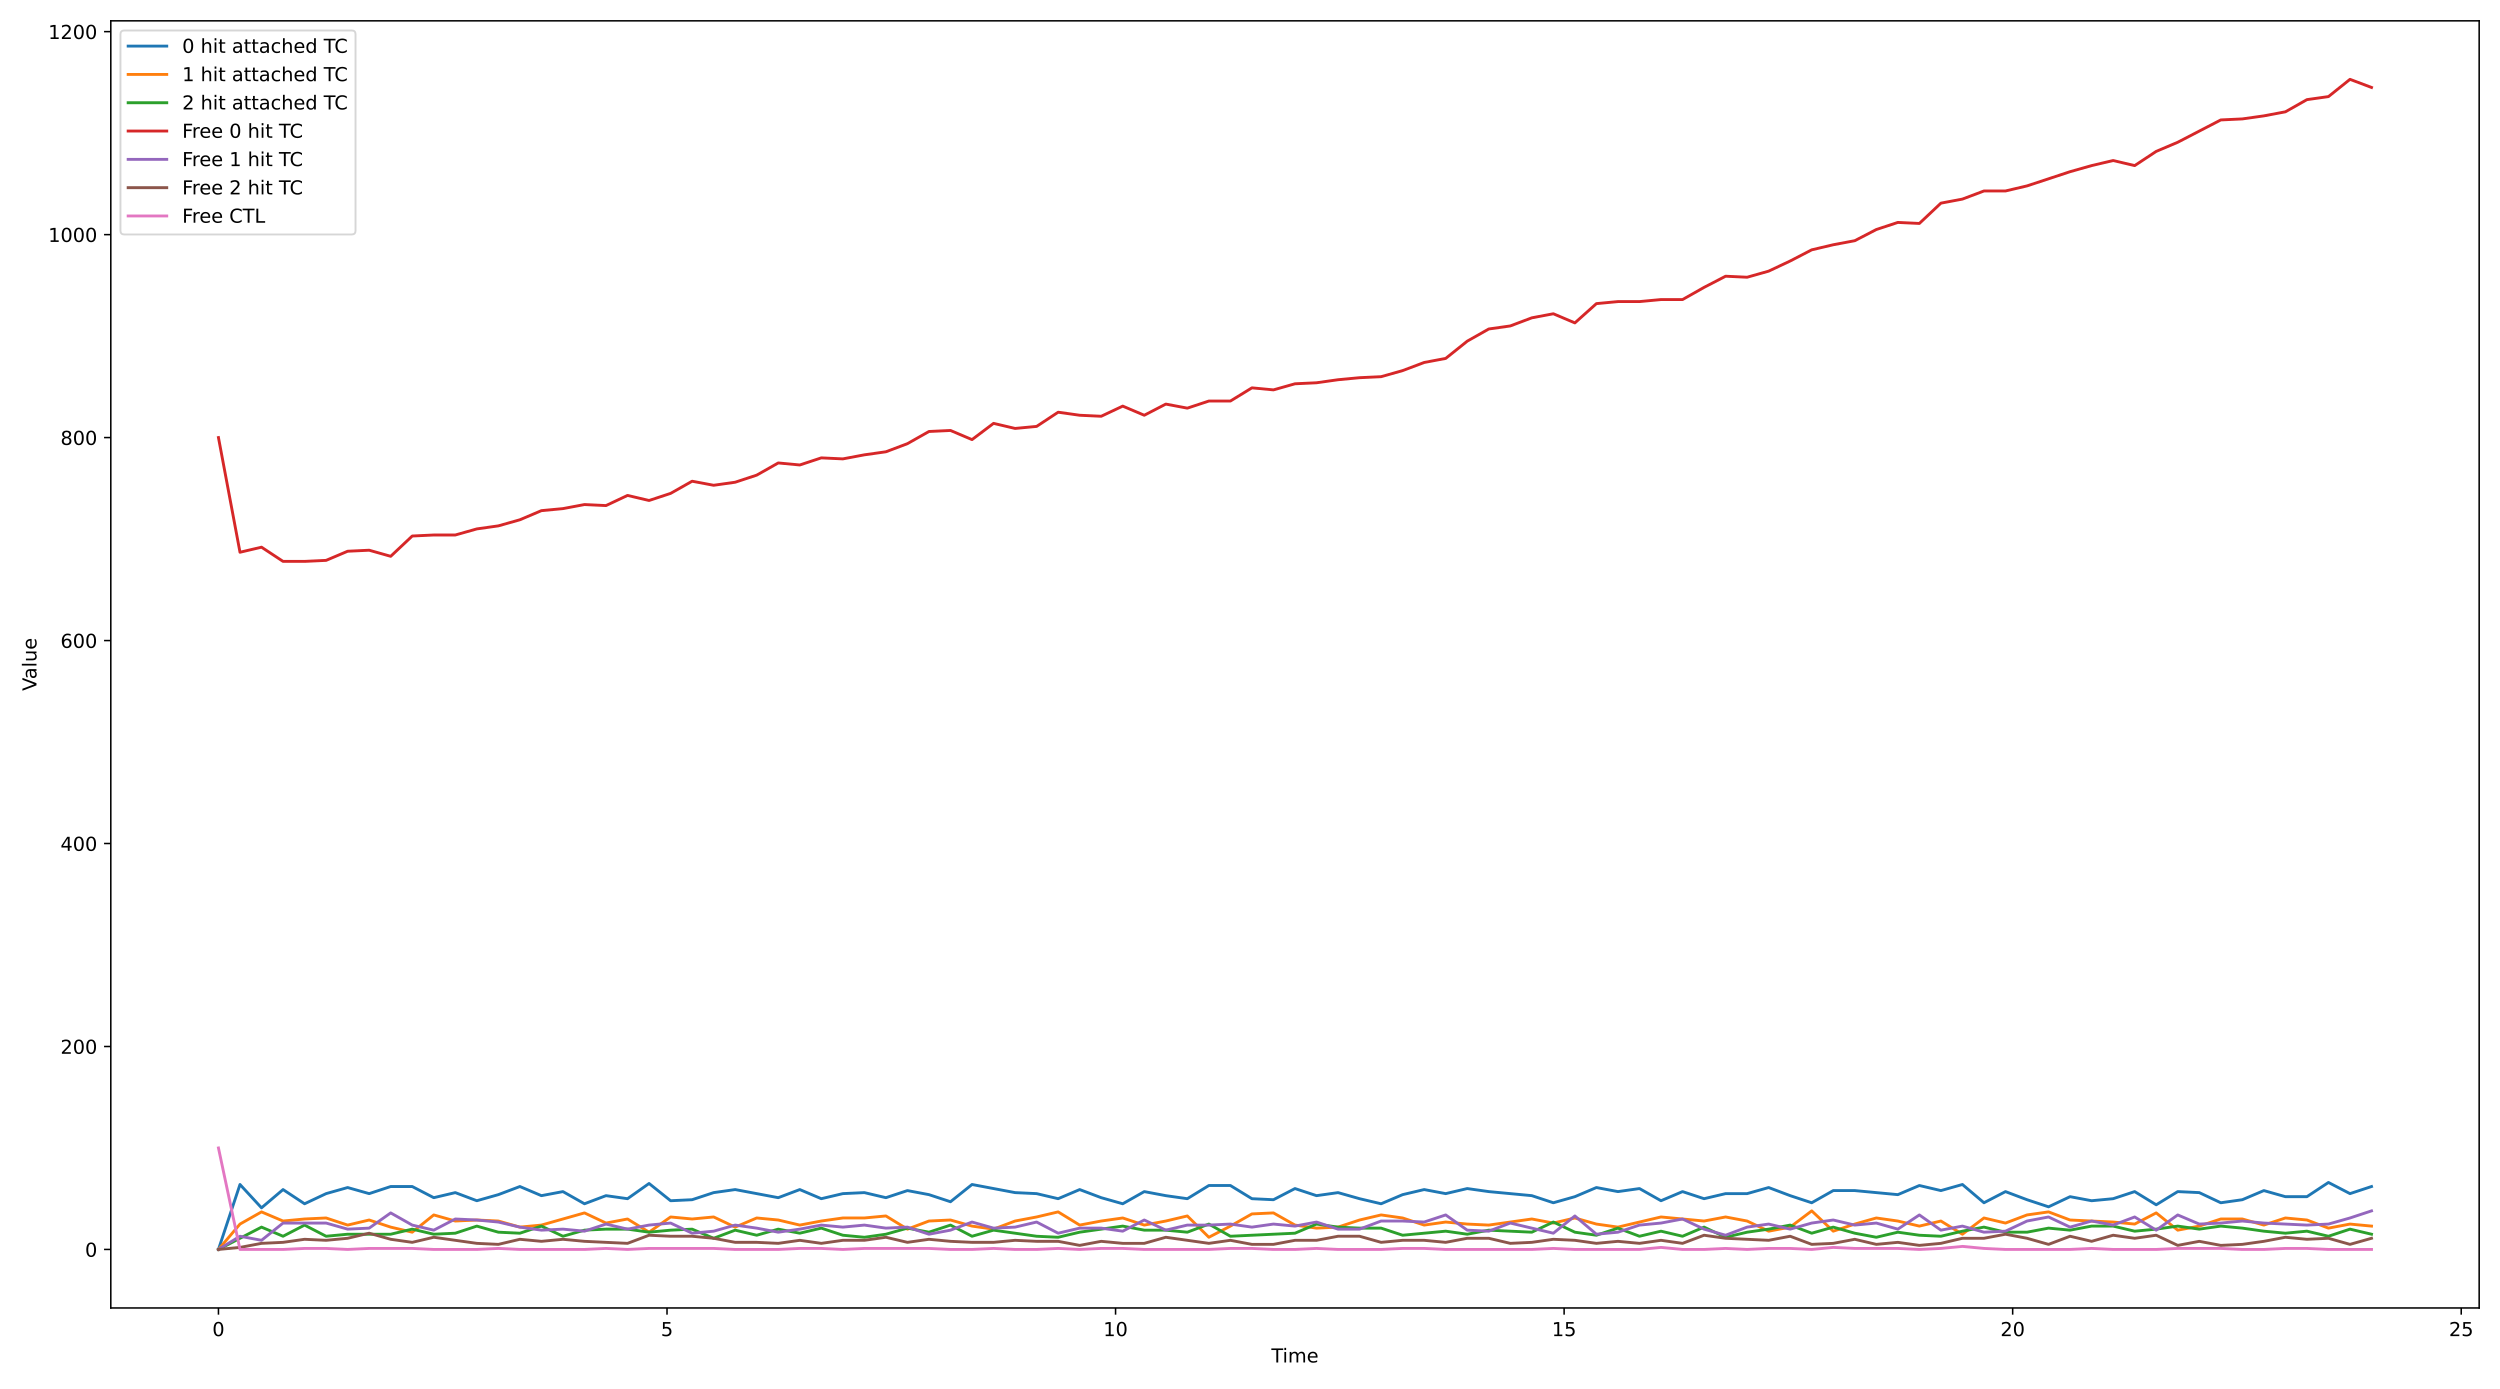 <?xml version="1.0" encoding="utf-8" standalone="no"?>
<!DOCTYPE svg PUBLIC "-//W3C//DTD SVG 1.1//EN"
        "http://www.w3.org/Graphics/SVG/1.1/DTD/svg11.dtd">
<!-- Created with matplotlib (https://matplotlib.org/) -->
<svg xmlns:xlink="http://www.w3.org/1999/xlink" height="720pt" version="1.1" viewBox="0 0 1296 720" width="1296pt"
     xmlns="http://www.w3.org/2000/svg">
    <defs>
        <style type="text/css">*{stroke-linecap:butt;stroke-linejoin:round;}</style>
    </defs>
    <g id="figure_1">
        <g id="patch_1">
            <path d="M 0 720
L 1296 720 
L 1296 0 
L 0 0 
z
" style="fill:#ffffff;"/>
        </g>
        <g id="axes_1">
            <g id="patch_2">
                <path d="M 57.44 678.04
L 1285.2 678.04 
L 1285.2 10.8 
L 57.44 10.8 
z
" style="fill:#ffffff;"/>
            </g>
            <g id="matplotlib.axis_1">
                <g id="xtick_1">
                    <g id="line2d_1">
                        <defs>
                            <path d="M 0 0
L 0 3.5 
" id="mf6df4a37bf" style="stroke:#000000;stroke-width:0.8;"/>
                        </defs>
                        <g>
                            <use style="stroke:#000000;stroke-width:0.8;" x="113.247" xlink:href="#mf6df4a37bf"
                                 y="678.04"/>
                        </g>
                    </g>
                    <g id="text_1">
                        <!-- 0 -->
                        <g transform="translate(110.066 692.638)scale(0.1 -0.1)">
                            <defs>
                                <path d="M 31.781 66.406
Q 24.172 66.406 20.328 58.906 
Q 16.5 51.422 16.5 36.375 
Q 16.5 21.391 20.328 13.891 
Q 24.172 6.391 31.781 6.391 
Q 39.453 6.391 43.281 13.891 
Q 47.125 21.391 47.125 36.375 
Q 47.125 51.422 43.281 58.906 
Q 39.453 66.406 31.781 66.406 
z
M 31.781 74.219 
Q 44.047 74.219 50.516 64.516 
Q 56.984 54.828 56.984 36.375 
Q 56.984 17.969 50.516 8.266 
Q 44.047 -1.422 31.781 -1.422 
Q 19.531 -1.422 13.062 8.266 
Q 6.594 17.969 6.594 36.375 
Q 6.594 54.828 13.062 64.516 
Q 19.531 74.219 31.781 74.219 
z
" id="DejaVuSans-48"/>
                            </defs>
                            <use xlink:href="#DejaVuSans-48"/>
                        </g>
                    </g>
                </g>
                <g id="xtick_2">
                    <g id="line2d_2">
                        <g>
                            <use style="stroke:#000000;stroke-width:0.8;" x="345.778" xlink:href="#mf6df4a37bf"
                                 y="678.04"/>
                        </g>
                    </g>
                    <g id="text_2">
                        <!-- 5 -->
                        <g transform="translate(342.596 692.638)scale(0.1 -0.1)">
                            <defs>
                                <path d="M 10.797 72.906
L 49.516 72.906 
L 49.516 64.594 
L 19.828 64.594 
L 19.828 46.734 
Q 21.969 47.469 24.109 47.828 
Q 26.266 48.188 28.422 48.188 
Q 40.625 48.188 47.75 41.5 
Q 54.891 34.812 54.891 23.391 
Q 54.891 11.625 47.562 5.094 
Q 40.234 -1.422 26.906 -1.422 
Q 22.312 -1.422 17.547 -0.641 
Q 12.797 0.141 7.719 1.703 
L 7.719 11.625 
Q 12.109 9.234 16.797 8.062 
Q 21.484 6.891 26.703 6.891 
Q 35.156 6.891 40.078 11.328 
Q 45.016 15.766 45.016 23.391 
Q 45.016 31 40.078 35.438 
Q 35.156 39.891 26.703 39.891 
Q 22.75 39.891 18.812 39.016 
Q 14.891 38.141 10.797 36.281 
z
" id="DejaVuSans-53"/>
                            </defs>
                            <use xlink:href="#DejaVuSans-53"/>
                        </g>
                    </g>
                </g>
                <g id="xtick_3">
                    <g id="line2d_3">
                        <g>
                            <use style="stroke:#000000;stroke-width:0.8;" x="578.308" xlink:href="#mf6df4a37bf"
                                 y="678.04"/>
                        </g>
                    </g>
                    <g id="text_3">
                        <!-- 10 -->
                        <g transform="translate(571.945 692.638)scale(0.1 -0.1)">
                            <defs>
                                <path d="M 12.406 8.297
L 28.516 8.297 
L 28.516 63.922 
L 10.984 60.406 
L 10.984 69.391 
L 28.422 72.906 
L 38.281 72.906 
L 38.281 8.297 
L 54.391 8.297 
L 54.391 0 
L 12.406 0 
z
" id="DejaVuSans-49"/>
                            </defs>
                            <use xlink:href="#DejaVuSans-49"/>
                            <use x="63.623" xlink:href="#DejaVuSans-48"/>
                        </g>
                    </g>
                </g>
                <g id="xtick_4">
                    <g id="line2d_4">
                        <g>
                            <use style="stroke:#000000;stroke-width:0.8;" x="810.838" xlink:href="#mf6df4a37bf"
                                 y="678.04"/>
                        </g>
                    </g>
                    <g id="text_4">
                        <!-- 15 -->
                        <g transform="translate(804.476 692.638)scale(0.1 -0.1)">
                            <use xlink:href="#DejaVuSans-49"/>
                            <use x="63.623" xlink:href="#DejaVuSans-53"/>
                        </g>
                    </g>
                </g>
                <g id="xtick_5">
                    <g id="line2d_5">
                        <g>
                            <use style="stroke:#000000;stroke-width:0.8;" x="1043.368" xlink:href="#mf6df4a37bf"
                                 y="678.04"/>
                        </g>
                    </g>
                    <g id="text_5">
                        <!-- 20 -->
                        <g transform="translate(1037.006 692.638)scale(0.1 -0.1)">
                            <defs>
                                <path d="M 19.188 8.297
L 53.609 8.297 
L 53.609 0 
L 7.328 0 
L 7.328 8.297 
Q 12.938 14.109 22.625 23.891 
Q 32.328 33.688 34.812 36.531 
Q 39.547 41.844 41.422 45.531 
Q 43.312 49.219 43.312 52.781 
Q 43.312 58.594 39.234 62.25 
Q 35.156 65.922 28.609 65.922 
Q 23.969 65.922 18.812 64.312 
Q 13.672 62.703 7.812 59.422 
L 7.812 69.391 
Q 13.766 71.781 18.938 73 
Q 24.125 74.219 28.422 74.219 
Q 39.75 74.219 46.484 68.547 
Q 53.219 62.891 53.219 53.422 
Q 53.219 48.922 51.531 44.891 
Q 49.859 40.875 45.406 35.406 
Q 44.188 33.984 37.641 27.219 
Q 31.109 20.453 19.188 8.297 
z
" id="DejaVuSans-50"/>
                            </defs>
                            <use xlink:href="#DejaVuSans-50"/>
                            <use x="63.623" xlink:href="#DejaVuSans-48"/>
                        </g>
                    </g>
                </g>
                <g id="xtick_6">
                    <g id="line2d_6">
                        <g>
                            <use style="stroke:#000000;stroke-width:0.8;" x="1275.899" xlink:href="#mf6df4a37bf"
                                 y="678.04"/>
                        </g>
                    </g>
                    <g id="text_6">
                        <!-- 25 -->
                        <g transform="translate(1269.536 692.638)scale(0.1 -0.1)">
                            <use xlink:href="#DejaVuSans-50"/>
                            <use x="63.623" xlink:href="#DejaVuSans-53"/>
                        </g>
                    </g>
                </g>
                <g id="text_7">
                    <!-- Time -->
                    <g transform="translate(659.086 706.317)scale(0.1 -0.1)">
                        <defs>
                            <path d="M -0.297 72.906
L 61.375 72.906 
L 61.375 64.594 
L 35.5 64.594 
L 35.5 0 
L 25.594 0 
L 25.594 64.594 
L -0.297 64.594 
z
" id="DejaVuSans-84"/>
                            <path d="M 9.422 54.688
L 18.406 54.688 
L 18.406 0 
L 9.422 0 
z
M 9.422 75.984 
L 18.406 75.984 
L 18.406 64.594 
L 9.422 64.594 
z
" id="DejaVuSans-105"/>
                            <path d="M 52 44.188
Q 55.375 50.25 60.062 53.125 
Q 64.75 56 71.094 56 
Q 79.641 56 84.281 50.016 
Q 88.922 44.047 88.922 33.016 
L 88.922 0 
L 79.891 0 
L 79.891 32.719 
Q 79.891 40.578 77.094 44.375 
Q 74.312 48.188 68.609 48.188 
Q 61.625 48.188 57.562 43.547 
Q 53.516 38.922 53.516 30.906 
L 53.516 0 
L 44.484 0 
L 44.484 32.719 
Q 44.484 40.625 41.703 44.406 
Q 38.922 48.188 33.109 48.188 
Q 26.219 48.188 22.156 43.531 
Q 18.109 38.875 18.109 30.906 
L 18.109 0 
L 9.078 0 
L 9.078 54.688 
L 18.109 54.688 
L 18.109 46.188 
Q 21.188 51.219 25.484 53.609 
Q 29.781 56 35.688 56 
Q 41.656 56 45.828 52.969 
Q 50 49.953 52 44.188 
z
" id="DejaVuSans-109"/>
                            <path d="M 56.203 29.594
L 56.203 25.203 
L 14.891 25.203 
Q 15.484 15.922 20.484 11.062 
Q 25.484 6.203 34.422 6.203 
Q 39.594 6.203 44.453 7.469 
Q 49.312 8.734 54.109 11.281 
L 54.109 2.781 
Q 49.266 0.734 44.188 -0.344 
Q 39.109 -1.422 33.891 -1.422 
Q 20.797 -1.422 13.156 6.188 
Q 5.516 13.812 5.516 26.812 
Q 5.516 40.234 12.766 48.109 
Q 20.016 56 32.328 56 
Q 43.359 56 49.781 48.891 
Q 56.203 41.797 56.203 29.594 
z
M 47.219 32.234 
Q 47.125 39.594 43.094 43.984 
Q 39.062 48.391 32.422 48.391 
Q 24.906 48.391 20.391 44.141 
Q 15.875 39.891 15.188 32.172 
z
" id="DejaVuSans-101"/>
                        </defs>
                        <use xlink:href="#DejaVuSans-84"/>
                        <use x="57.959" xlink:href="#DejaVuSans-105"/>
                        <use x="85.742" xlink:href="#DejaVuSans-109"/>
                        <use x="183.154" xlink:href="#DejaVuSans-101"/>
                    </g>
                </g>
            </g>
            <g id="matplotlib.axis_2">
                <g id="ytick_1">
                    <g id="line2d_7">
                        <defs>
                            <path d="M 0 0
L -3.5 0 
" id="m42110a1d4e" style="stroke:#000000;stroke-width:0.8;"/>
                        </defs>
                        <g>
                            <use style="stroke:#000000;stroke-width:0.8;" x="57.44" xlink:href="#m42110a1d4e"
                                 y="647.711"/>
                        </g>
                    </g>
                    <g id="text_8">
                        <!-- 0 -->
                        <g transform="translate(44.078 651.51)scale(0.1 -0.1)">
                            <use xlink:href="#DejaVuSans-48"/>
                        </g>
                    </g>
                </g>
                <g id="ytick_2">
                    <g id="line2d_8">
                        <g>
                            <use style="stroke:#000000;stroke-width:0.8;" x="57.44" xlink:href="#m42110a1d4e"
                                 y="542.493"/>
                        </g>
                    </g>
                    <g id="text_9">
                        <!-- 200 -->
                        <g transform="translate(31.352 546.292)scale(0.1 -0.1)">
                            <use xlink:href="#DejaVuSans-50"/>
                            <use x="63.623" xlink:href="#DejaVuSans-48"/>
                            <use x="127.246" xlink:href="#DejaVuSans-48"/>
                        </g>
                    </g>
                </g>
                <g id="ytick_3">
                    <g id="line2d_9">
                        <g>
                            <use style="stroke:#000000;stroke-width:0.8;" x="57.44" xlink:href="#m42110a1d4e"
                                 y="437.275"/>
                        </g>
                    </g>
                    <g id="text_10">
                        <!-- 400 -->
                        <g transform="translate(31.352 441.074)scale(0.1 -0.1)">
                            <defs>
                                <path d="M 37.797 64.312
L 12.891 25.391 
L 37.797 25.391 
z
M 35.203 72.906 
L 47.609 72.906 
L 47.609 25.391 
L 58.016 25.391 
L 58.016 17.188 
L 47.609 17.188 
L 47.609 0 
L 37.797 0 
L 37.797 17.188 
L 4.891 17.188 
L 4.891 26.703 
z
" id="DejaVuSans-52"/>
                            </defs>
                            <use xlink:href="#DejaVuSans-52"/>
                            <use x="63.623" xlink:href="#DejaVuSans-48"/>
                            <use x="127.246" xlink:href="#DejaVuSans-48"/>
                        </g>
                    </g>
                </g>
                <g id="ytick_4">
                    <g id="line2d_10">
                        <g>
                            <use style="stroke:#000000;stroke-width:0.8;" x="57.44" xlink:href="#m42110a1d4e"
                                 y="332.057"/>
                        </g>
                    </g>
                    <g id="text_11">
                        <!-- 600 -->
                        <g transform="translate(31.352 335.856)scale(0.1 -0.1)">
                            <defs>
                                <path d="M 33.016 40.375
Q 26.375 40.375 22.484 35.828 
Q 18.609 31.297 18.609 23.391 
Q 18.609 15.531 22.484 10.953 
Q 26.375 6.391 33.016 6.391 
Q 39.656 6.391 43.531 10.953 
Q 47.406 15.531 47.406 23.391 
Q 47.406 31.297 43.531 35.828 
Q 39.656 40.375 33.016 40.375 
z
M 52.594 71.297 
L 52.594 62.312 
Q 48.875 64.062 45.094 64.984 
Q 41.312 65.922 37.594 65.922 
Q 27.828 65.922 22.672 59.328 
Q 17.531 52.734 16.797 39.406 
Q 19.672 43.656 24.016 45.922 
Q 28.375 48.188 33.594 48.188 
Q 44.578 48.188 50.953 41.516 
Q 57.328 34.859 57.328 23.391 
Q 57.328 12.156 50.688 5.359 
Q 44.047 -1.422 33.016 -1.422 
Q 20.359 -1.422 13.672 8.266 
Q 6.984 17.969 6.984 36.375 
Q 6.984 53.656 15.188 63.938 
Q 23.391 74.219 37.203 74.219 
Q 40.922 74.219 44.703 73.484 
Q 48.484 72.75 52.594 71.297 
z
" id="DejaVuSans-54"/>
                            </defs>
                            <use xlink:href="#DejaVuSans-54"/>
                            <use x="63.623" xlink:href="#DejaVuSans-48"/>
                            <use x="127.246" xlink:href="#DejaVuSans-48"/>
                        </g>
                    </g>
                </g>
                <g id="ytick_5">
                    <g id="line2d_11">
                        <g>
                            <use style="stroke:#000000;stroke-width:0.8;" x="57.44" xlink:href="#m42110a1d4e"
                                 y="226.839"/>
                        </g>
                    </g>
                    <g id="text_12">
                        <!-- 800 -->
                        <g transform="translate(31.352 230.638)scale(0.1 -0.1)">
                            <defs>
                                <path d="M 31.781 34.625
Q 24.75 34.625 20.719 30.859 
Q 16.703 27.094 16.703 20.516 
Q 16.703 13.922 20.719 10.156 
Q 24.75 6.391 31.781 6.391 
Q 38.812 6.391 42.859 10.172 
Q 46.922 13.969 46.922 20.516 
Q 46.922 27.094 42.891 30.859 
Q 38.875 34.625 31.781 34.625 
z
M 21.922 38.812 
Q 15.578 40.375 12.031 44.719 
Q 8.5 49.078 8.5 55.328 
Q 8.5 64.062 14.719 69.141 
Q 20.953 74.219 31.781 74.219 
Q 42.672 74.219 48.875 69.141 
Q 55.078 64.062 55.078 55.328 
Q 55.078 49.078 51.531 44.719 
Q 48 40.375 41.703 38.812 
Q 48.828 37.156 52.797 32.312 
Q 56.781 27.484 56.781 20.516 
Q 56.781 9.906 50.312 4.234 
Q 43.844 -1.422 31.781 -1.422 
Q 19.734 -1.422 13.25 4.234 
Q 6.781 9.906 6.781 20.516 
Q 6.781 27.484 10.781 32.312 
Q 14.797 37.156 21.922 38.812 
z
M 18.312 54.391 
Q 18.312 48.734 21.844 45.562 
Q 25.391 42.391 31.781 42.391 
Q 38.141 42.391 41.719 45.562 
Q 45.312 48.734 45.312 54.391 
Q 45.312 60.062 41.719 63.234 
Q 38.141 66.406 31.781 66.406 
Q 25.391 66.406 21.844 63.234 
Q 18.312 60.062 18.312 54.391 
z
" id="DejaVuSans-56"/>
                            </defs>
                            <use xlink:href="#DejaVuSans-56"/>
                            <use x="63.623" xlink:href="#DejaVuSans-48"/>
                            <use x="127.246" xlink:href="#DejaVuSans-48"/>
                        </g>
                    </g>
                </g>
                <g id="ytick_6">
                    <g id="line2d_12">
                        <g>
                            <use style="stroke:#000000;stroke-width:0.8;" x="57.44" xlink:href="#m42110a1d4e"
                                 y="121.621"/>
                        </g>
                    </g>
                    <g id="text_13">
                        <!-- 1000 -->
                        <g transform="translate(24.99 125.42)scale(0.1 -0.1)">
                            <use xlink:href="#DejaVuSans-49"/>
                            <use x="63.623" xlink:href="#DejaVuSans-48"/>
                            <use x="127.246" xlink:href="#DejaVuSans-48"/>
                            <use x="190.869" xlink:href="#DejaVuSans-48"/>
                        </g>
                    </g>
                </g>
                <g id="ytick_7">
                    <g id="line2d_13">
                        <g>
                            <use style="stroke:#000000;stroke-width:0.8;" x="57.44" xlink:href="#m42110a1d4e"
                                 y="16.403"/>
                        </g>
                    </g>
                    <g id="text_14">
                        <!-- 1200 -->
                        <g transform="translate(24.99 20.202)scale(0.1 -0.1)">
                            <use xlink:href="#DejaVuSans-49"/>
                            <use x="63.623" xlink:href="#DejaVuSans-50"/>
                            <use x="127.246" xlink:href="#DejaVuSans-48"/>
                            <use x="190.869" xlink:href="#DejaVuSans-48"/>
                        </g>
                    </g>
                </g>
                <g id="text_15">
                    <!-- Value -->
                    <g transform="translate(18.91 358.151)rotate(-90)scale(0.1 -0.1)">
                        <defs>
                            <path d="M 28.609 0
L 0.781 72.906 
L 11.078 72.906 
L 34.188 11.531 
L 57.328 72.906 
L 67.578 72.906 
L 39.797 0 
z
" id="DejaVuSans-86"/>
                            <path d="M 34.281 27.484
Q 23.391 27.484 19.188 25 
Q 14.984 22.516 14.984 16.5 
Q 14.984 11.719 18.141 8.906 
Q 21.297 6.109 26.703 6.109 
Q 34.188 6.109 38.703 11.406 
Q 43.219 16.703 43.219 25.484 
L 43.219 27.484 
z
M 52.203 31.203 
L 52.203 0 
L 43.219 0 
L 43.219 8.297 
Q 40.141 3.328 35.547 0.953 
Q 30.953 -1.422 24.312 -1.422 
Q 15.922 -1.422 10.953 3.297 
Q 6 8.016 6 15.922 
Q 6 25.141 12.172 29.828 
Q 18.359 34.516 30.609 34.516 
L 43.219 34.516 
L 43.219 35.406 
Q 43.219 41.609 39.141 45 
Q 35.062 48.391 27.688 48.391 
Q 23 48.391 18.547 47.266 
Q 14.109 46.141 10.016 43.891 
L 10.016 52.203 
Q 14.938 54.109 19.578 55.047 
Q 24.219 56 28.609 56 
Q 40.484 56 46.344 49.844 
Q 52.203 43.703 52.203 31.203 
z
" id="DejaVuSans-97"/>
                            <path d="M 9.422 75.984
L 18.406 75.984 
L 18.406 0 
L 9.422 0 
z
" id="DejaVuSans-108"/>
                            <path d="M 8.5 21.578
L 8.5 54.688 
L 17.484 54.688 
L 17.484 21.922 
Q 17.484 14.156 20.5 10.266 
Q 23.531 6.391 29.594 6.391 
Q 36.859 6.391 41.078 11.031 
Q 45.312 15.672 45.312 23.688 
L 45.312 54.688 
L 54.297 54.688 
L 54.297 0 
L 45.312 0 
L 45.312 8.406 
Q 42.047 3.422 37.719 1 
Q 33.406 -1.422 27.688 -1.422 
Q 18.266 -1.422 13.375 4.438 
Q 8.5 10.297 8.5 21.578 
z
M 31.109 56 
z
" id="DejaVuSans-117"/>
                        </defs>
                        <use xlink:href="#DejaVuSans-86"/>
                        <use x="60.658" xlink:href="#DejaVuSans-97"/>
                        <use x="121.938" xlink:href="#DejaVuSans-108"/>
                        <use x="149.721" xlink:href="#DejaVuSans-117"/>
                        <use x="213.1" xlink:href="#DejaVuSans-101"/>
                    </g>
                </g>
            </g>
            <g id="line2d_14">
                <path clip-path="url(#p6ad85217e5)" d="M 113.247 647.711
L 124.409 614.041 
L 135.57 626.141 
L 146.732 616.672 
L 157.893 624.037 
L 169.055 618.776 
L 180.216 615.619 
L 191.377 618.776 
L 202.539 615.093 
L 213.7 615.093 
L 224.862 620.88 
L 236.023 618.25 
L 247.185 622.459 
L 258.346 619.302 
L 269.508 615.093 
L 280.669 619.828 
L 291.831 617.724 
L 302.992 624.037 
L 314.153 619.828 
L 325.315 621.406 
L 336.476 613.515 
L 347.638 622.459 
L 358.799 621.932 
L 369.961 618.25 
L 381.122 616.672 
L 392.284 618.776 
L 403.445 620.88 
L 414.607 616.672 
L 425.768 621.406 
L 436.929 618.776 
L 448.091 618.25 
L 459.252 620.88 
L 470.414 617.198 
L 481.575 619.302 
L 492.737 622.985 
L 503.898 614.041 
L 515.06 616.146 
L 526.221 618.25 
L 537.383 618.776 
L 548.544 621.406 
L 559.705 616.672 
L 570.867 620.88 
L 582.028 624.037 
L 593.19 617.724 
L 604.351 619.828 
L 615.513 621.406 
L 626.674 614.567 
L 637.836 614.567 
L 648.997 621.406 
L 660.159 621.932 
L 671.32 616.146 
L 682.481 619.828 
L 693.643 618.25 
L 704.804 621.406 
L 715.966 624.037 
L 727.127 619.302 
L 738.289 616.672 
L 749.45 618.776 
L 760.612 616.146 
L 771.773 617.724 
L 782.935 618.776 
L 794.096 619.828 
L 805.257 623.511 
L 816.419 620.354 
L 827.58 615.619 
L 838.742 617.724 
L 849.903 616.146 
L 861.065 622.459 
L 872.226 617.724 
L 883.388 621.406 
L 894.549 618.776 
L 905.711 618.776 
L 916.872 615.619 
L 928.033 619.828 
L 939.195 623.511 
L 950.356 617.198 
L 961.518 617.198 
L 972.679 618.25 
L 983.841 619.302 
L 995.002 614.567 
L 1006.164 617.198 
L 1017.325 614.041 
L 1028.487 623.511 
L 1039.648 617.724 
L 1050.809 621.932 
L 1061.971 625.615 
L 1073.132 620.354 
L 1084.294 622.459 
L 1095.455 621.406 
L 1106.617 617.724 
L 1117.778 624.563 
L 1128.94 617.724 
L 1140.101 618.25 
L 1151.263 623.511 
L 1162.424 621.932 
L 1173.585 617.198 
L 1184.747 620.354 
L 1195.908 620.354 
L 1207.07 612.989 
L 1218.231 618.776 
L 1229.393 615.093 
" style="fill:none;stroke:#1f77b4;stroke-linecap:square;stroke-width:1.5;"/>
            </g>
            <g id="line2d_15">
                <path clip-path="url(#p6ad85217e5)" d="M 113.247 647.711
L 124.409 634.559 
L 135.57 628.246 
L 146.732 632.98 
L 157.893 631.928 
L 169.055 631.402 
L 180.216 635.085 
L 191.377 632.454 
L 202.539 636.137 
L 213.7 638.767 
L 224.862 629.824 
L 236.023 632.98 
L 247.185 632.454 
L 258.346 632.98 
L 269.508 636.137 
L 280.669 635.085 
L 291.831 631.928 
L 302.992 628.772 
L 314.153 634.033 
L 325.315 631.928 
L 336.476 638.767 
L 347.638 630.876 
L 358.799 631.928 
L 369.961 630.876 
L 381.122 636.137 
L 392.284 631.402 
L 403.445 632.454 
L 414.607 635.085 
L 425.768 632.98 
L 436.929 631.402 
L 448.091 631.402 
L 459.252 630.35 
L 470.414 637.189 
L 481.575 632.98 
L 492.737 632.454 
L 503.898 635.611 
L 515.06 637.189 
L 526.221 632.98 
L 537.383 630.876 
L 548.544 628.246 
L 559.705 635.085 
L 570.867 632.98 
L 582.028 631.402 
L 593.19 635.085 
L 604.351 632.98 
L 615.513 630.35 
L 626.674 641.398 
L 637.836 635.611 
L 648.997 629.298 
L 660.159 628.772 
L 671.32 635.085 
L 682.481 636.663 
L 693.643 636.137 
L 704.804 632.454 
L 715.966 629.824 
L 727.127 631.402 
L 738.289 635.085 
L 749.45 633.506 
L 760.612 634.559 
L 771.773 635.085 
L 782.935 633.506 
L 794.096 631.928 
L 805.257 634.033 
L 816.419 631.402 
L 827.58 634.559 
L 838.742 636.137 
L 849.903 633.506 
L 861.065 630.876 
L 872.226 631.928 
L 883.388 632.98 
L 894.549 630.876 
L 905.711 632.98 
L 916.872 638.241 
L 928.033 636.137 
L 939.195 627.719 
L 950.356 638.241 
L 961.518 634.559 
L 972.679 631.402 
L 983.841 632.98 
L 995.002 635.611 
L 1006.164 632.98 
L 1017.325 639.82 
L 1028.487 631.402 
L 1039.648 634.033 
L 1050.809 629.824 
L 1061.971 628.246 
L 1073.132 632.454 
L 1084.294 632.98 
L 1095.455 633.506 
L 1106.617 634.559 
L 1117.778 628.772 
L 1128.94 637.715 
L 1140.101 635.611 
L 1151.263 631.928 
L 1162.424 631.928 
L 1173.585 635.085 
L 1184.747 631.402 
L 1195.908 632.454 
L 1207.07 636.663 
L 1218.231 634.559 
L 1229.393 635.611 
" style="fill:none;stroke:#ff7f0e;stroke-linecap:square;stroke-width:1.5;"/>
            </g>
            <g id="line2d_16">
                <path clip-path="url(#p6ad85217e5)" d="M 113.247 647.711
L 124.409 641.924 
L 135.57 636.137 
L 146.732 640.872 
L 157.893 635.085 
L 169.055 640.872 
L 180.216 639.82 
L 191.377 639.82 
L 202.539 639.82 
L 213.7 637.189 
L 224.862 639.82 
L 236.023 639.293 
L 247.185 635.611 
L 258.346 638.767 
L 269.508 639.293 
L 280.669 635.611 
L 291.831 640.872 
L 302.992 637.715 
L 314.153 637.189 
L 325.315 637.189 
L 336.476 638.767 
L 347.638 637.715 
L 358.799 637.189 
L 369.961 641.924 
L 381.122 637.715 
L 392.284 640.346 
L 403.445 637.189 
L 414.607 639.293 
L 425.768 636.663 
L 436.929 640.346 
L 448.091 641.398 
L 459.252 639.82 
L 470.414 636.663 
L 481.575 638.767 
L 492.737 635.085 
L 503.898 640.872 
L 515.06 637.715 
L 526.221 639.293 
L 537.383 640.872 
L 548.544 641.398 
L 559.705 638.767 
L 570.867 637.189 
L 582.028 635.611 
L 593.19 637.715 
L 604.351 637.715 
L 615.513 638.767 
L 626.674 634.559 
L 637.836 640.872 
L 648.997 640.346 
L 660.159 639.82 
L 671.32 639.293 
L 682.481 634.559 
L 693.643 636.137 
L 704.804 636.663 
L 715.966 636.663 
L 727.127 640.346 
L 738.289 639.293 
L 749.45 638.241 
L 760.612 639.82 
L 771.773 637.715 
L 782.935 638.241 
L 794.096 638.767 
L 805.257 633.506 
L 816.419 638.767 
L 827.58 640.346 
L 838.742 636.663 
L 849.903 640.872 
L 861.065 638.241 
L 872.226 640.872 
L 883.388 636.137 
L 894.549 641.398 
L 905.711 638.767 
L 916.872 637.189 
L 928.033 635.085 
L 939.195 639.293 
L 950.356 636.137 
L 961.518 639.293 
L 972.679 641.398 
L 983.841 638.767 
L 995.002 640.346 
L 1006.164 640.872 
L 1017.325 638.241 
L 1028.487 636.137 
L 1039.648 638.767 
L 1050.809 638.767 
L 1061.971 636.663 
L 1073.132 637.715 
L 1084.294 635.611 
L 1095.455 635.611 
L 1106.617 638.241 
L 1117.778 637.189 
L 1128.94 635.611 
L 1140.101 637.189 
L 1151.263 635.611 
L 1162.424 636.663 
L 1173.585 638.241 
L 1184.747 639.293 
L 1195.908 638.241 
L 1207.07 640.872 
L 1218.231 637.189 
L 1229.393 639.82 
" style="fill:none;stroke:#2ca02c;stroke-linecap:square;stroke-width:1.5;"/>
            </g>
            <g id="line2d_17">
                <path clip-path="url(#p6ad85217e5)" d="M 113.247 226.839
L 124.409 286.287 
L 135.57 283.657 
L 146.732 291.022 
L 157.893 291.022 
L 169.055 290.496 
L 180.216 285.761 
L 191.377 285.235 
L 202.539 288.391 
L 213.7 277.87 
L 224.862 277.344 
L 236.023 277.344 
L 247.185 274.187 
L 258.346 272.609 
L 269.508 269.452 
L 280.669 264.717 
L 291.831 263.665 
L 302.992 261.561 
L 314.153 262.087 
L 325.315 256.826 
L 336.476 259.456 
L 347.638 255.774 
L 358.799 249.461 
L 369.961 251.565 
L 381.122 249.987 
L 392.284 246.304 
L 403.445 239.991 
L 414.607 241.043 
L 425.768 237.361 
L 436.929 237.887 
L 448.091 235.782 
L 459.252 234.204 
L 470.414 229.995 
L 481.575 223.682 
L 492.737 223.156 
L 503.898 227.891 
L 515.06 219.474 
L 526.221 222.104 
L 537.383 221.052 
L 548.544 213.687 
L 559.705 215.265 
L 570.867 215.791 
L 582.028 210.53 
L 593.19 215.265 
L 604.351 209.478 
L 615.513 211.582 
L 626.674 207.9 
L 637.836 207.9 
L 648.997 201.06 
L 660.159 202.113 
L 671.32 198.956 
L 682.481 198.43 
L 693.643 196.852 
L 704.804 195.8 
L 715.966 195.273 
L 727.127 192.117 
L 738.289 187.908 
L 749.45 185.804 
L 760.612 176.86 
L 771.773 170.547 
L 782.935 168.969 
L 794.096 164.76 
L 805.257 162.656 
L 816.419 167.391 
L 827.58 157.395 
L 838.742 156.343 
L 849.903 156.343 
L 861.065 155.291 
L 872.226 155.291 
L 883.388 148.978 
L 894.549 143.191 
L 905.711 143.717 
L 916.872 140.56 
L 928.033 135.299 
L 939.195 129.512 
L 950.356 126.882 
L 961.518 124.777 
L 972.679 118.99 
L 983.841 115.308 
L 995.002 115.834 
L 1006.164 105.312 
L 1017.325 103.208 
L 1028.487 98.999 
L 1039.648 98.999 
L 1050.809 96.369 
L 1061.971 92.686 
L 1073.132 89.003 
L 1084.294 85.847 
L 1095.455 83.216 
L 1106.617 85.847 
L 1117.778 78.481 
L 1128.94 73.747 
L 1140.101 67.96 
L 1151.263 62.173 
L 1162.424 61.647 
L 1173.585 60.068 
L 1184.747 57.964 
L 1195.908 51.651 
L 1207.07 50.073 
L 1218.231 41.129 
L 1229.393 45.338 
" style="fill:none;stroke:#d62728;stroke-linecap:square;stroke-width:1.5;"/>
            </g>
            <g id="line2d_18">
                <path clip-path="url(#p6ad85217e5)" d="M 113.247 647.711
L 124.409 640.872 
L 135.57 642.976 
L 146.732 634.033 
L 157.893 634.033 
L 169.055 634.033 
L 180.216 637.189 
L 191.377 636.663 
L 202.539 628.772 
L 213.7 635.085 
L 224.862 637.715 
L 236.023 631.928 
L 247.185 632.454 
L 258.346 633.506 
L 269.508 636.137 
L 280.669 637.715 
L 291.831 637.189 
L 302.992 638.241 
L 314.153 634.559 
L 325.315 637.189 
L 336.476 635.085 
L 347.638 634.033 
L 358.799 639.293 
L 369.961 638.241 
L 381.122 635.085 
L 392.284 636.663 
L 403.445 638.767 
L 414.607 637.189 
L 425.768 635.085 
L 436.929 636.137 
L 448.091 635.085 
L 459.252 636.663 
L 470.414 636.137 
L 481.575 639.82 
L 492.737 637.715 
L 503.898 633.506 
L 515.06 636.663 
L 526.221 636.137 
L 537.383 633.506 
L 548.544 639.293 
L 559.705 636.663 
L 570.867 636.663 
L 582.028 638.241 
L 593.19 632.454 
L 604.351 637.715 
L 615.513 635.085 
L 626.674 635.085 
L 637.836 634.559 
L 648.997 636.137 
L 660.159 634.559 
L 671.32 635.611 
L 682.481 633.506 
L 693.643 637.189 
L 704.804 637.189 
L 715.966 632.98 
L 727.127 632.98 
L 738.289 633.506 
L 749.45 629.824 
L 760.612 637.715 
L 771.773 638.241 
L 782.935 634.033 
L 794.096 636.663 
L 805.257 639.293 
L 816.419 630.35 
L 827.58 639.82 
L 838.742 638.767 
L 849.903 635.085 
L 861.065 634.033 
L 872.226 631.928 
L 883.388 637.189 
L 894.549 640.346 
L 905.711 636.137 
L 916.872 634.559 
L 928.033 637.189 
L 939.195 634.033 
L 950.356 632.454 
L 961.518 635.085 
L 972.679 634.033 
L 983.841 637.189 
L 995.002 629.824 
L 1006.164 637.715 
L 1017.325 635.611 
L 1028.487 638.767 
L 1039.648 638.241 
L 1050.809 632.98 
L 1061.971 630.876 
L 1073.132 636.137 
L 1084.294 632.98 
L 1095.455 635.085 
L 1106.617 630.876 
L 1117.778 637.715 
L 1128.94 629.824 
L 1140.101 634.559 
L 1151.263 634.033 
L 1162.424 632.98 
L 1173.585 634.033 
L 1184.747 634.559 
L 1195.908 635.085 
L 1207.07 634.559 
L 1218.231 631.402 
L 1229.393 627.719 
" style="fill:none;stroke:#9467bd;stroke-linecap:square;stroke-width:1.5;"/>
            </g>
            <g id="line2d_19">
                <path clip-path="url(#p6ad85217e5)" d="M 113.247 647.711
L 124.409 646.659 
L 135.57 644.554 
L 146.732 644.028 
L 157.893 642.45 
L 169.055 642.976 
L 180.216 641.924 
L 191.377 639.293 
L 202.539 642.45 
L 213.7 644.028 
L 224.862 641.398 
L 236.023 642.976 
L 247.185 644.554 
L 258.346 645.08 
L 269.508 642.45 
L 280.669 643.502 
L 291.831 642.45 
L 302.992 643.502 
L 314.153 644.028 
L 325.315 644.554 
L 336.476 640.346 
L 347.638 640.872 
L 358.799 640.872 
L 369.961 641.924 
L 381.122 644.028 
L 392.284 644.028 
L 403.445 644.554 
L 414.607 642.976 
L 425.768 644.554 
L 436.929 642.976 
L 448.091 642.976 
L 459.252 641.398 
L 470.414 644.028 
L 481.575 642.45 
L 492.737 643.502 
L 503.898 644.028 
L 515.06 644.028 
L 526.221 642.976 
L 537.383 643.502 
L 548.544 643.502 
L 559.705 645.607 
L 570.867 643.502 
L 582.028 644.554 
L 593.19 644.554 
L 604.351 641.398 
L 615.513 642.976 
L 626.674 644.554 
L 637.836 642.976 
L 648.997 645.08 
L 660.159 645.08 
L 671.32 642.976 
L 682.481 642.976 
L 693.643 640.872 
L 704.804 640.872 
L 715.966 644.028 
L 727.127 642.976 
L 738.289 642.976 
L 749.45 644.028 
L 760.612 641.924 
L 771.773 641.924 
L 782.935 644.554 
L 794.096 644.028 
L 805.257 642.45 
L 816.419 642.976 
L 827.58 644.554 
L 838.742 643.502 
L 849.903 644.554 
L 861.065 642.976 
L 872.226 644.554 
L 883.388 640.346 
L 894.549 641.924 
L 905.711 642.45 
L 916.872 642.976 
L 928.033 640.872 
L 939.195 645.08 
L 950.356 644.554 
L 961.518 642.45 
L 972.679 645.08 
L 983.841 644.028 
L 995.002 645.607 
L 1006.164 644.554 
L 1017.325 641.924 
L 1028.487 641.924 
L 1039.648 639.82 
L 1050.809 641.924 
L 1061.971 645.08 
L 1073.132 640.872 
L 1084.294 643.502 
L 1095.455 640.346 
L 1106.617 641.924 
L 1117.778 640.346 
L 1128.94 645.607 
L 1140.101 643.502 
L 1151.263 645.607 
L 1162.424 645.08 
L 1173.585 643.502 
L 1184.747 641.398 
L 1195.908 642.45 
L 1207.07 641.924 
L 1218.231 645.08 
L 1229.393 641.924 
" style="fill:none;stroke:#8c564b;stroke-linecap:square;stroke-width:1.5;"/>
            </g>
            <g id="line2d_20">
                <path clip-path="url(#p6ad85217e5)" d="M 113.247 595.102
L 124.409 647.711 
L 135.57 647.711 
L 146.732 647.711 
L 157.893 647.185 
L 169.055 647.185 
L 180.216 647.711 
L 191.377 647.185 
L 202.539 647.185 
L 213.7 647.185 
L 224.862 647.711 
L 236.023 647.711 
L 247.185 647.711 
L 258.346 647.185 
L 269.508 647.711 
L 280.669 647.711 
L 291.831 647.711 
L 302.992 647.711 
L 314.153 647.185 
L 325.315 647.711 
L 336.476 647.185 
L 347.638 647.185 
L 358.799 647.185 
L 369.961 647.185 
L 381.122 647.711 
L 392.284 647.711 
L 403.445 647.711 
L 414.607 647.185 
L 425.768 647.185 
L 436.929 647.711 
L 448.091 647.185 
L 459.252 647.185 
L 470.414 647.185 
L 481.575 647.185 
L 492.737 647.711 
L 503.898 647.711 
L 515.06 647.185 
L 526.221 647.711 
L 537.383 647.711 
L 548.544 647.185 
L 559.705 647.711 
L 570.867 647.185 
L 582.028 647.185 
L 593.19 647.711 
L 604.351 647.711 
L 615.513 647.711 
L 626.674 647.711 
L 637.836 647.185 
L 648.997 647.185 
L 660.159 647.711 
L 671.32 647.711 
L 682.481 647.185 
L 693.643 647.711 
L 704.804 647.711 
L 715.966 647.711 
L 727.127 647.185 
L 738.289 647.185 
L 749.45 647.711 
L 760.612 647.711 
L 771.773 647.711 
L 782.935 647.711 
L 794.096 647.711 
L 805.257 647.185 
L 816.419 647.711 
L 827.58 647.711 
L 838.742 647.711 
L 849.903 647.711 
L 861.065 646.659 
L 872.226 647.711 
L 883.388 647.711 
L 894.549 647.185 
L 905.711 647.711 
L 916.872 647.185 
L 928.033 647.185 
L 939.195 647.711 
L 950.356 646.659 
L 961.518 647.185 
L 972.679 647.185 
L 983.841 647.185 
L 995.002 647.711 
L 1006.164 647.185 
L 1017.325 646.133 
L 1028.487 647.185 
L 1039.648 647.711 
L 1050.809 647.711 
L 1061.971 647.711 
L 1073.132 647.711 
L 1084.294 647.185 
L 1095.455 647.711 
L 1106.617 647.711 
L 1117.778 647.711 
L 1128.94 647.185 
L 1140.101 647.185 
L 1151.263 647.185 
L 1162.424 647.711 
L 1173.585 647.711 
L 1184.747 647.185 
L 1195.908 647.185 
L 1207.07 647.711 
L 1218.231 647.711 
L 1229.393 647.711 
" style="fill:none;stroke:#e377c2;stroke-linecap:square;stroke-width:1.5;"/>
            </g>
            <g id="patch_3">
                <path d="M 57.44 678.04
L 57.44 10.8 
" style="fill:none;stroke:#000000;stroke-linecap:square;stroke-linejoin:miter;stroke-width:0.8;"/>
            </g>
            <g id="patch_4">
                <path d="M 1285.2 678.04
L 1285.2 10.8 
" style="fill:none;stroke:#000000;stroke-linecap:square;stroke-linejoin:miter;stroke-width:0.8;"/>
            </g>
            <g id="patch_5">
                <path d="M 57.44 678.04
L 1285.2 678.04 
" style="fill:none;stroke:#000000;stroke-linecap:square;stroke-linejoin:miter;stroke-width:0.8;"/>
            </g>
            <g id="patch_6">
                <path d="M 57.44 10.8
L 1285.2 10.8 
" style="fill:none;stroke:#000000;stroke-linecap:square;stroke-linejoin:miter;stroke-width:0.8;"/>
            </g>
            <g id="legend_1">
                <g id="patch_7">
                    <path d="M 64.44 121.547
L 182.31 121.547 
Q 184.31 121.547 184.31 119.547 
L 184.31 17.8 
Q 184.31 15.8 182.31 15.8 
L 64.44 15.8 
Q 62.44 15.8 62.44 17.8 
L 62.44 119.547 
Q 62.44 121.547 64.44 121.547 
z
" style="fill:#ffffff;opacity:0.8;stroke:#cccccc;stroke-linejoin:miter;"/>
                </g>
                <g id="line2d_21">
                    <path d="M 66.44 23.898
L 86.44 23.898 
" style="fill:none;stroke:#1f77b4;stroke-linecap:square;stroke-width:1.5;"/>
                </g>
                <g id="line2d_22"/>
                <g id="text_16">
                    <!-- 0 hit attached TC -->
                    <g transform="translate(94.44 27.398)scale(0.1 -0.1)">
                        <defs>
                            <path id="DejaVuSans-32"/>
                            <path d="M 54.891 33.016
L 54.891 0 
L 45.906 0 
L 45.906 32.719 
Q 45.906 40.484 42.875 44.328 
Q 39.844 48.188 33.797 48.188 
Q 26.516 48.188 22.312 43.547 
Q 18.109 38.922 18.109 30.906 
L 18.109 0 
L 9.078 0 
L 9.078 75.984 
L 18.109 75.984 
L 18.109 46.188 
Q 21.344 51.125 25.703 53.562 
Q 30.078 56 35.797 56 
Q 45.219 56 50.047 50.172 
Q 54.891 44.344 54.891 33.016 
z
" id="DejaVuSans-104"/>
                            <path d="M 18.312 70.219
L 18.312 54.688 
L 36.812 54.688 
L 36.812 47.703 
L 18.312 47.703 
L 18.312 18.016 
Q 18.312 11.328 20.141 9.422 
Q 21.969 7.516 27.594 7.516 
L 36.812 7.516 
L 36.812 0 
L 27.594 0 
Q 17.188 0 13.234 3.875 
Q 9.281 7.766 9.281 18.016 
L 9.281 47.703 
L 2.688 47.703 
L 2.688 54.688 
L 9.281 54.688 
L 9.281 70.219 
z
" id="DejaVuSans-116"/>
                            <path d="M 48.781 52.594
L 48.781 44.188 
Q 44.969 46.297 41.141 47.344 
Q 37.312 48.391 33.406 48.391 
Q 24.656 48.391 19.812 42.844 
Q 14.984 37.312 14.984 27.297 
Q 14.984 17.281 19.812 11.734 
Q 24.656 6.203 33.406 6.203 
Q 37.312 6.203 41.141 7.25 
Q 44.969 8.297 48.781 10.406 
L 48.781 2.094 
Q 45.016 0.344 40.984 -0.531 
Q 36.969 -1.422 32.422 -1.422 
Q 20.062 -1.422 12.781 6.344 
Q 5.516 14.109 5.516 27.297 
Q 5.516 40.672 12.859 48.328 
Q 20.219 56 33.016 56 
Q 37.156 56 41.109 55.141 
Q 45.062 54.297 48.781 52.594 
z
" id="DejaVuSans-99"/>
                            <path d="M 45.406 46.391
L 45.406 75.984 
L 54.391 75.984 
L 54.391 0 
L 45.406 0 
L 45.406 8.203 
Q 42.578 3.328 38.25 0.953 
Q 33.938 -1.422 27.875 -1.422 
Q 17.969 -1.422 11.734 6.484 
Q 5.516 14.406 5.516 27.297 
Q 5.516 40.188 11.734 48.094 
Q 17.969 56 27.875 56 
Q 33.938 56 38.25 53.625 
Q 42.578 51.266 45.406 46.391 
z
M 14.797 27.297 
Q 14.797 17.391 18.875 11.75 
Q 22.953 6.109 30.078 6.109 
Q 37.203 6.109 41.297 11.75 
Q 45.406 17.391 45.406 27.297 
Q 45.406 37.203 41.297 42.844 
Q 37.203 48.484 30.078 48.484 
Q 22.953 48.484 18.875 42.844 
Q 14.797 37.203 14.797 27.297 
z
" id="DejaVuSans-100"/>
                            <path d="M 64.406 67.281
L 64.406 56.891 
Q 59.422 61.531 53.781 63.812 
Q 48.141 66.109 41.797 66.109 
Q 29.297 66.109 22.656 58.469 
Q 16.016 50.828 16.016 36.375 
Q 16.016 21.969 22.656 14.328 
Q 29.297 6.688 41.797 6.688 
Q 48.141 6.688 53.781 8.984 
Q 59.422 11.281 64.406 15.922 
L 64.406 5.609 
Q 59.234 2.094 53.438 0.328 
Q 47.656 -1.422 41.219 -1.422 
Q 24.656 -1.422 15.125 8.703 
Q 5.609 18.844 5.609 36.375 
Q 5.609 53.953 15.125 64.078 
Q 24.656 74.219 41.219 74.219 
Q 47.75 74.219 53.531 72.484 
Q 59.328 70.75 64.406 67.281 
z
" id="DejaVuSans-67"/>
                        </defs>
                        <use xlink:href="#DejaVuSans-48"/>
                        <use x="63.623" xlink:href="#DejaVuSans-32"/>
                        <use x="95.41" xlink:href="#DejaVuSans-104"/>
                        <use x="158.789" xlink:href="#DejaVuSans-105"/>
                        <use x="186.572" xlink:href="#DejaVuSans-116"/>
                        <use x="225.781" xlink:href="#DejaVuSans-32"/>
                        <use x="257.568" xlink:href="#DejaVuSans-97"/>
                        <use x="318.848" xlink:href="#DejaVuSans-116"/>
                        <use x="358.057" xlink:href="#DejaVuSans-116"/>
                        <use x="397.266" xlink:href="#DejaVuSans-97"/>
                        <use x="458.545" xlink:href="#DejaVuSans-99"/>
                        <use x="513.525" xlink:href="#DejaVuSans-104"/>
                        <use x="576.904" xlink:href="#DejaVuSans-101"/>
                        <use x="638.428" xlink:href="#DejaVuSans-100"/>
                        <use x="701.904" xlink:href="#DejaVuSans-32"/>
                        <use x="733.691" xlink:href="#DejaVuSans-84"/>
                        <use x="788.9" xlink:href="#DejaVuSans-67"/>
                    </g>
                </g>
                <g id="line2d_23">
                    <path d="M 66.44 38.577
L 86.44 38.577 
" style="fill:none;stroke:#ff7f0e;stroke-linecap:square;stroke-width:1.5;"/>
                </g>
                <g id="line2d_24"/>
                <g id="text_17">
                    <!-- 1 hit attached TC -->
                    <g transform="translate(94.44 42.077)scale(0.1 -0.1)">
                        <use xlink:href="#DejaVuSans-49"/>
                        <use x="63.623" xlink:href="#DejaVuSans-32"/>
                        <use x="95.41" xlink:href="#DejaVuSans-104"/>
                        <use x="158.789" xlink:href="#DejaVuSans-105"/>
                        <use x="186.572" xlink:href="#DejaVuSans-116"/>
                        <use x="225.781" xlink:href="#DejaVuSans-32"/>
                        <use x="257.568" xlink:href="#DejaVuSans-97"/>
                        <use x="318.848" xlink:href="#DejaVuSans-116"/>
                        <use x="358.057" xlink:href="#DejaVuSans-116"/>
                        <use x="397.266" xlink:href="#DejaVuSans-97"/>
                        <use x="458.545" xlink:href="#DejaVuSans-99"/>
                        <use x="513.525" xlink:href="#DejaVuSans-104"/>
                        <use x="576.904" xlink:href="#DejaVuSans-101"/>
                        <use x="638.428" xlink:href="#DejaVuSans-100"/>
                        <use x="701.904" xlink:href="#DejaVuSans-32"/>
                        <use x="733.691" xlink:href="#DejaVuSans-84"/>
                        <use x="788.9" xlink:href="#DejaVuSans-67"/>
                    </g>
                </g>
                <g id="line2d_25">
                    <path d="M 66.44 53.255
L 86.44 53.255 
" style="fill:none;stroke:#2ca02c;stroke-linecap:square;stroke-width:1.5;"/>
                </g>
                <g id="line2d_26"/>
                <g id="text_18">
                    <!-- 2 hit attached TC -->
                    <g transform="translate(94.44 56.755)scale(0.1 -0.1)">
                        <use xlink:href="#DejaVuSans-50"/>
                        <use x="63.623" xlink:href="#DejaVuSans-32"/>
                        <use x="95.41" xlink:href="#DejaVuSans-104"/>
                        <use x="158.789" xlink:href="#DejaVuSans-105"/>
                        <use x="186.572" xlink:href="#DejaVuSans-116"/>
                        <use x="225.781" xlink:href="#DejaVuSans-32"/>
                        <use x="257.568" xlink:href="#DejaVuSans-97"/>
                        <use x="318.848" xlink:href="#DejaVuSans-116"/>
                        <use x="358.057" xlink:href="#DejaVuSans-116"/>
                        <use x="397.266" xlink:href="#DejaVuSans-97"/>
                        <use x="458.545" xlink:href="#DejaVuSans-99"/>
                        <use x="513.525" xlink:href="#DejaVuSans-104"/>
                        <use x="576.904" xlink:href="#DejaVuSans-101"/>
                        <use x="638.428" xlink:href="#DejaVuSans-100"/>
                        <use x="701.904" xlink:href="#DejaVuSans-32"/>
                        <use x="733.691" xlink:href="#DejaVuSans-84"/>
                        <use x="788.9" xlink:href="#DejaVuSans-67"/>
                    </g>
                </g>
                <g id="line2d_27">
                    <path d="M 66.44 67.933
L 86.44 67.933 
" style="fill:none;stroke:#d62728;stroke-linecap:square;stroke-width:1.5;"/>
                </g>
                <g id="line2d_28"/>
                <g id="text_19">
                    <!-- Free 0 hit TC -->
                    <g transform="translate(94.44 71.433)scale(0.1 -0.1)">
                        <defs>
                            <path d="M 9.812 72.906
L 51.703 72.906 
L 51.703 64.594 
L 19.672 64.594 
L 19.672 43.109 
L 48.578 43.109 
L 48.578 34.812 
L 19.672 34.812 
L 19.672 0 
L 9.812 0 
z
" id="DejaVuSans-70"/>
                            <path d="M 41.109 46.297
Q 39.594 47.172 37.812 47.578 
Q 36.031 48 33.891 48 
Q 26.266 48 22.188 43.047 
Q 18.109 38.094 18.109 28.812 
L 18.109 0 
L 9.078 0 
L 9.078 54.688 
L 18.109 54.688 
L 18.109 46.188 
Q 20.953 51.172 25.484 53.578 
Q 30.031 56 36.531 56 
Q 37.453 56 38.578 55.875 
Q 39.703 55.766 41.062 55.516 
z
" id="DejaVuSans-114"/>
                        </defs>
                        <use xlink:href="#DejaVuSans-70"/>
                        <use x="50.27" xlink:href="#DejaVuSans-114"/>
                        <use x="89.133" xlink:href="#DejaVuSans-101"/>
                        <use x="150.656" xlink:href="#DejaVuSans-101"/>
                        <use x="212.18" xlink:href="#DejaVuSans-32"/>
                        <use x="243.967" xlink:href="#DejaVuSans-48"/>
                        <use x="307.59" xlink:href="#DejaVuSans-32"/>
                        <use x="339.377" xlink:href="#DejaVuSans-104"/>
                        <use x="402.756" xlink:href="#DejaVuSans-105"/>
                        <use x="430.539" xlink:href="#DejaVuSans-116"/>
                        <use x="469.748" xlink:href="#DejaVuSans-32"/>
                        <use x="501.535" xlink:href="#DejaVuSans-84"/>
                        <use x="556.744" xlink:href="#DejaVuSans-67"/>
                    </g>
                </g>
                <g id="line2d_29">
                    <path d="M 66.44 82.611
L 86.44 82.611 
" style="fill:none;stroke:#9467bd;stroke-linecap:square;stroke-width:1.5;"/>
                </g>
                <g id="line2d_30"/>
                <g id="text_20">
                    <!-- Free 1 hit TC -->
                    <g transform="translate(94.44 86.111)scale(0.1 -0.1)">
                        <use xlink:href="#DejaVuSans-70"/>
                        <use x="50.27" xlink:href="#DejaVuSans-114"/>
                        <use x="89.133" xlink:href="#DejaVuSans-101"/>
                        <use x="150.656" xlink:href="#DejaVuSans-101"/>
                        <use x="212.18" xlink:href="#DejaVuSans-32"/>
                        <use x="243.967" xlink:href="#DejaVuSans-49"/>
                        <use x="307.59" xlink:href="#DejaVuSans-32"/>
                        <use x="339.377" xlink:href="#DejaVuSans-104"/>
                        <use x="402.756" xlink:href="#DejaVuSans-105"/>
                        <use x="430.539" xlink:href="#DejaVuSans-116"/>
                        <use x="469.748" xlink:href="#DejaVuSans-32"/>
                        <use x="501.535" xlink:href="#DejaVuSans-84"/>
                        <use x="556.744" xlink:href="#DejaVuSans-67"/>
                    </g>
                </g>
                <g id="line2d_31">
                    <path d="M 66.44 97.289
L 86.44 97.289 
" style="fill:none;stroke:#8c564b;stroke-linecap:square;stroke-width:1.5;"/>
                </g>
                <g id="line2d_32"/>
                <g id="text_21">
                    <!-- Free 2 hit TC -->
                    <g transform="translate(94.44 100.789)scale(0.1 -0.1)">
                        <use xlink:href="#DejaVuSans-70"/>
                        <use x="50.27" xlink:href="#DejaVuSans-114"/>
                        <use x="89.133" xlink:href="#DejaVuSans-101"/>
                        <use x="150.656" xlink:href="#DejaVuSans-101"/>
                        <use x="212.18" xlink:href="#DejaVuSans-32"/>
                        <use x="243.967" xlink:href="#DejaVuSans-50"/>
                        <use x="307.59" xlink:href="#DejaVuSans-32"/>
                        <use x="339.377" xlink:href="#DejaVuSans-104"/>
                        <use x="402.756" xlink:href="#DejaVuSans-105"/>
                        <use x="430.539" xlink:href="#DejaVuSans-116"/>
                        <use x="469.748" xlink:href="#DejaVuSans-32"/>
                        <use x="501.535" xlink:href="#DejaVuSans-84"/>
                        <use x="556.744" xlink:href="#DejaVuSans-67"/>
                    </g>
                </g>
                <g id="line2d_33">
                    <path d="M 66.44 111.967
L 86.44 111.967 
" style="fill:none;stroke:#e377c2;stroke-linecap:square;stroke-width:1.5;"/>
                </g>
                <g id="line2d_34"/>
                <g id="text_22">
                    <!-- Free CTL -->
                    <g transform="translate(94.44 115.467)scale(0.1 -0.1)">
                        <defs>
                            <path d="M 9.812 72.906
L 19.672 72.906 
L 19.672 8.297 
L 55.172 8.297 
L 55.172 0 
L 9.812 0 
z
" id="DejaVuSans-76"/>
                        </defs>
                        <use xlink:href="#DejaVuSans-70"/>
                        <use x="50.27" xlink:href="#DejaVuSans-114"/>
                        <use x="89.133" xlink:href="#DejaVuSans-101"/>
                        <use x="150.656" xlink:href="#DejaVuSans-101"/>
                        <use x="212.18" xlink:href="#DejaVuSans-32"/>
                        <use x="243.967" xlink:href="#DejaVuSans-67"/>
                        <use x="313.791" xlink:href="#DejaVuSans-84"/>
                        <use x="374.875" xlink:href="#DejaVuSans-76"/>
                    </g>
                </g>
            </g>
        </g>
    </g>
    <defs>
        <clipPath id="p6ad85217e5">
            <rect height="667.24" width="1227.76" x="57.44" y="10.8"/>
        </clipPath>
    </defs>
</svg>
